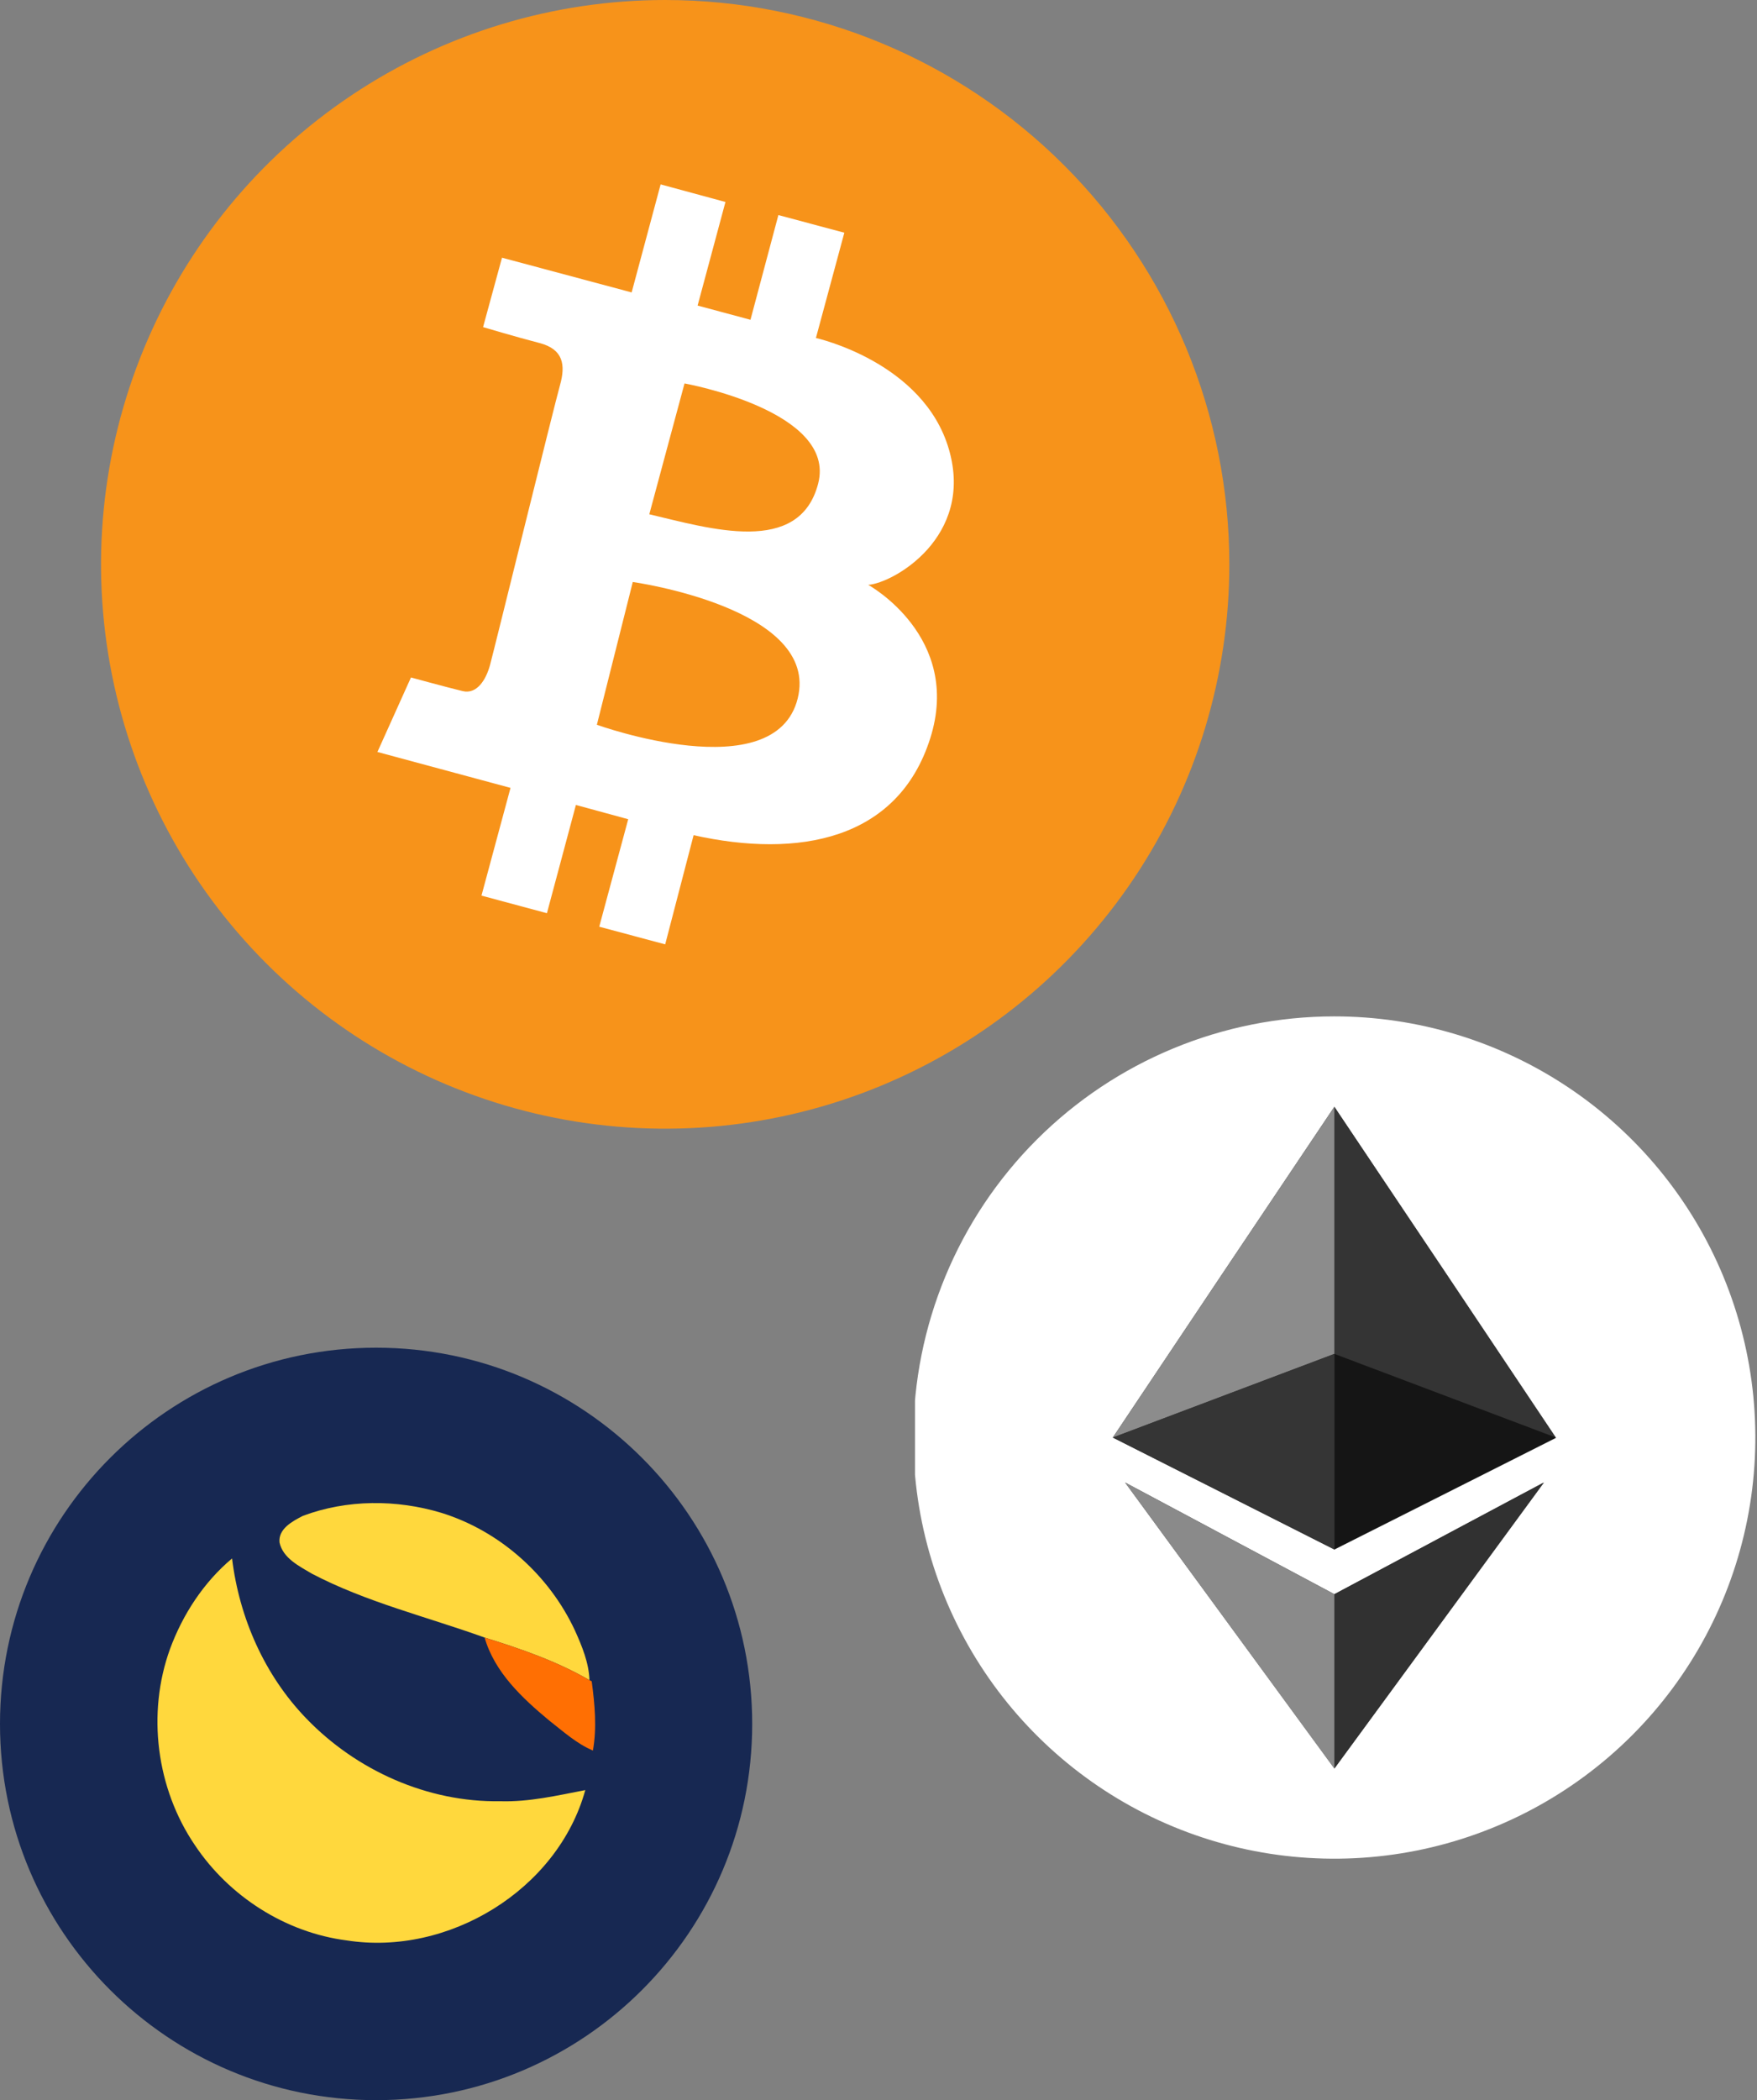 <svg width="313" height="374" viewBox="0 0 313 374" fill="none" xmlns="http://www.w3.org/2000/svg">
<rect x="0" y="0" width="313" height="374" fill="#808080" stroke="none"/>
<g clip-path="url(#clip0_212_1287)">
<path d="M219 100.5C219 120.377 213.106 139.808 202.063 156.335C191.02 172.862 175.324 185.743 156.96 193.35C138.596 200.957 118.389 202.947 98.893 199.069C79.398 195.191 61.491 185.619 47.436 171.564C33.381 157.509 23.809 139.602 19.931 120.107C16.053 100.611 18.044 80.404 25.65 62.04C33.257 43.676 46.138 27.98 62.665 16.937C79.192 5.894 98.623 0 118.5 0C145.154 0 170.717 10.588 189.564 29.436C208.412 48.283 219 73.846 219 100.5V100.5Z" fill="#F7931A"/>
<path fill-rule="evenodd" clip-rule="evenodd" d="M89.428 45.892L112.525 52.077L117.687 32.836L129.235 35.97L124.274 54.416L133.694 56.947L138.664 38.3L150.413 41.442L145.352 60.19C145.352 60.19 164.538 64.439 169.051 80.043C173.565 95.648 159.129 103.844 154.671 104.154C154.671 104.154 171.482 113.373 165.708 131.509C159.933 149.644 142.209 152.888 123.562 148.731L118.5 168.173L106.751 165.03L111.913 145.889L102.594 143.349L97.431 162.627L85.773 159.493L90.945 140.307L67.236 133.912L73.211 120.646C73.211 120.646 79.899 122.473 82.43 123.076C84.96 123.679 86.587 121.048 87.299 118.416C88.012 115.785 98.747 72.177 99.761 68.587C100.775 64.996 100.364 62.191 96.107 61.086C91.849 59.98 86.057 58.253 86.057 58.253L89.428 45.892ZM112.726 103.643L106.33 129.069C106.33 129.069 138.043 140.517 142.099 124.41C146.156 108.302 112.726 103.643 112.726 103.643ZM115.668 91.583L121.944 68.285C121.944 68.285 149.098 73.146 145.754 86.11C142.41 99.075 126.403 94.104 115.668 91.583Z" fill="white"/>
</g>
<g clip-path="url(#clip1_212_1287)">
<path fill-rule="evenodd" clip-rule="evenodd" d="M237.707 181C252.54 181 267.041 185.399 279.374 193.64C291.708 201.881 301.321 213.594 306.998 227.299C312.674 241.003 314.159 256.083 311.266 270.632C308.372 285.18 301.229 298.544 290.74 309.033C280.251 319.522 266.887 326.665 252.338 329.559C237.79 332.453 222.71 330.968 209.005 325.291C195.301 319.614 183.588 310.001 175.346 297.668C167.105 285.334 162.707 270.834 162.707 256C162.707 236.109 170.608 217.032 184.674 202.967C198.739 188.902 217.815 181 237.707 181V181Z" fill="white"/>
<path fill-rule="evenodd" clip-rule="evenodd" d="M237.707 197.104L257.439 226.586L277.171 256.075L237.707 275.957L198.243 256L217.975 226.511L237.707 197.104ZM237.707 283.9L200.432 264.011L237.707 314.895L274.982 264.011L237.707 283.9Z" fill="#343434"/>
<path fill-rule="evenodd" clip-rule="evenodd" d="M237.707 197.104L257.438 226.511L277.17 256L237.707 241.102V197.104Z" fill="#343434"/>
<path fill-rule="evenodd" clip-rule="evenodd" d="M237.707 283.9L275.057 264.012L237.707 314.971V283.9Z" fill="#313131"/>
<path fill-rule="evenodd" clip-rule="evenodd" d="M237.707 241.102L277.17 256L237.707 275.882V241.102Z" fill="#151515"/>
<path fill-rule="evenodd" clip-rule="evenodd" d="M237.707 197.104L217.975 226.511L198.243 256L237.707 241.102V197.104Z" fill="#8C8C8C"/>
<path fill-rule="evenodd" clip-rule="evenodd" d="M237.707 283.9L200.432 264.012L237.707 314.971V283.9Z" fill="#8A8A8A"/>
<path fill-rule="evenodd" clip-rule="evenodd" d="M237.707 241.102L198.243 256L237.707 275.882V241.102Z" fill="#353535"/>
</g>
<path d="M67 374C104.003 374 134 344.003 134 307C134 269.997 104.003 240 67 240C29.997 240 0 269.997 0 307C0 344.003 29.997 374 67 374Z" fill="#172852"/>
<path d="M53.969 269.943C61.815 267.008 70.645 267.001 78.638 269.413C89.043 272.643 97.827 280.495 102.417 290.351C103.683 293.158 104.896 296.086 105.016 299.208C99.167 295.818 92.755 293.62 86.33 291.617C76.052 287.912 65.292 285.339 55.563 280.247C53.299 278.894 50.411 277.507 49.795 274.686C49.547 272.247 52.126 270.887 53.969 269.943Z" fill="#FFD83D"/>
<path d="M30.284 293.661C32.556 287.497 36.281 281.775 41.339 277.534C42.626 288.113 47.128 298.338 54.565 306.029C63.483 315.295 76.186 320.984 89.11 320.769C94.242 320.93 99.261 319.744 104.266 318.786C99.341 336.581 79.837 348.393 61.767 345.553C50.86 344.159 40.79 337.7 34.713 328.581C27.859 318.505 26.13 305.125 30.284 293.661Z" fill="#FFD83D"/>
<path d="M86.329 291.617C92.755 293.62 99.167 295.818 105.016 299.208L105.411 299.415C105.954 303.496 106.349 307.656 105.625 311.743C102.684 310.497 100.299 308.306 97.806 306.37C93.009 302.377 88.112 297.807 86.329 291.617Z" fill="#FF6F03"/>
<defs>
<clipPath id="clip0_212_1287">
<rect width="201" height="201" fill="white" transform="translate(18)"/>
</clipPath>
<clipPath id="clip1_212_1287">
<rect width="150" height="150" fill="white" transform="translate(163 181)"/>
</clipPath>
</defs>
</svg>
